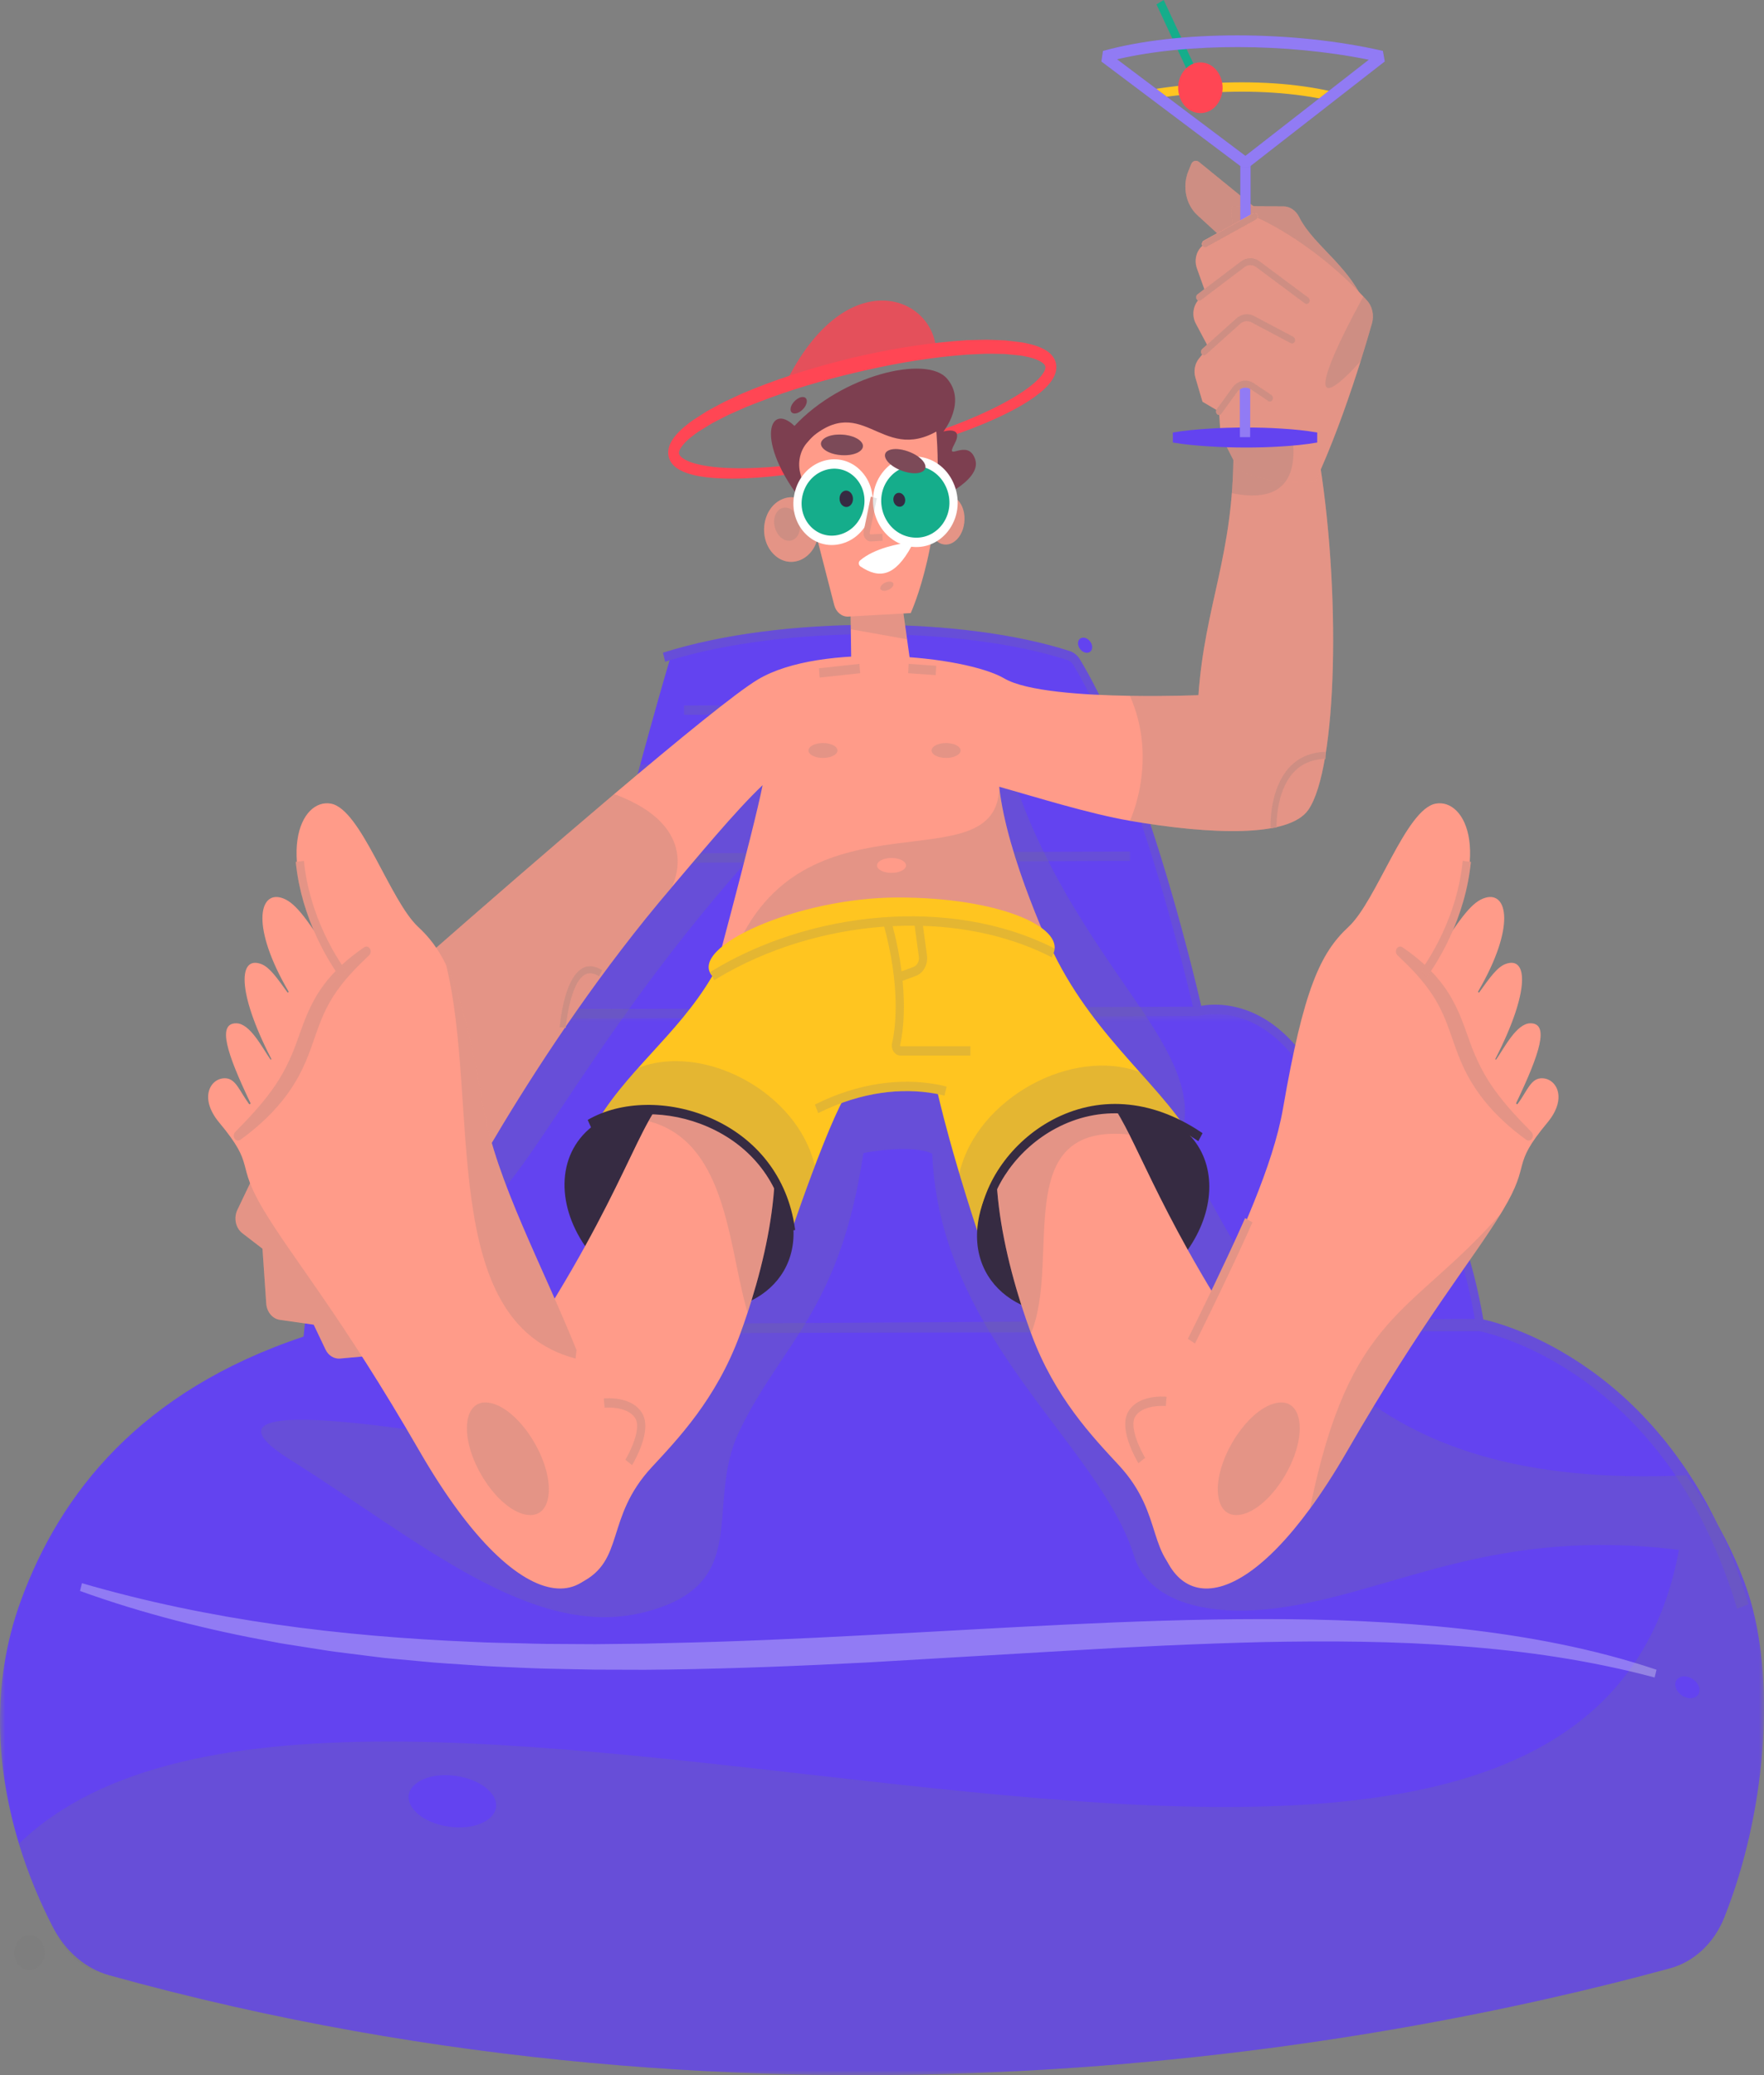 <svg width="170" height="200" viewBox="0 0 170 200" fill="none" xmlns="http://www.w3.org/2000/svg">
<rect x="0" y="0" width="170" height="200" fill="#808080" stroke="none"/>
<path fill-rule="evenodd" clip-rule="evenodd" d="M124.533 22.919L115.535 15.6C115.284 15.396 114.931 15.502 114.8 15.821L114.526 16.493C113.924 17.967 114.282 19.72 115.394 20.738L121.249 26.099L124.533 22.919Z" fill="#FF9B89"/>
<path fill-rule="evenodd" clip-rule="evenodd" d="M124.533 22.919L115.535 15.6C115.284 15.396 114.931 15.502 114.8 15.821L114.526 16.493C113.924 17.967 114.282 19.72 115.394 20.738L121.249 26.099L124.533 22.919Z" fill="#797979" fill-opacity="0.2" style="mix-blend-mode:multiply"/>
<path fill-rule="evenodd" clip-rule="evenodd" d="M124.533 22.919L115.535 15.6C115.284 15.396 114.931 15.502 114.8 15.821L114.526 16.493C113.924 17.967 114.282 19.72 115.394 20.738L121.249 26.099L124.533 22.919Z" fill="#797979" fill-opacity="0.2" style="mix-blend-mode:multiply"/>
<path fill-rule="evenodd" clip-rule="evenodd" d="M103.459 63.343C83.525 57.186 64.621 63.343 64.621 63.343C61.751 72.864 55.47 97.274 55.47 97.274L115.473 97.328C109.144 72.053 103.459 63.343 103.459 63.343Z" fill="#6343F0"/>
<mask id="mask0_257_44305" style="mask-type:luminance" maskUnits="userSpaceOnUse" x="0" y="97" width="170" height="103">
<path fill-rule="evenodd" clip-rule="evenodd" d="M0 97.189H170V200H0V97.189Z" fill="white"/>
</mask>
<g mask="url(#mask0_257_44305)">
<path fill-rule="evenodd" clip-rule="evenodd" d="M160.946 189.704C132.529 197.464 74.087 208.029 10.525 190.374C8.258 189.744 6.32 188.084 5.13 185.794C3.87 183.371 2.719 180.639 1.827 177.698C-0.315 170.64 -0.954 162.378 2.009 154.276C5.795 143.928 13.545 134.062 29.256 128.821C31.09 108.656 45.078 108.621 45.078 108.621C45.8 95.428 55.487 97.278 55.487 97.278H116.083C125.678 96.609 128.59 108.47 128.59 108.47C141.284 111.539 142.634 127.708 142.634 127.708C148.746 129.088 154.203 132.88 158.571 137.486C159.996 138.987 161.305 140.575 162.483 142.193C164.439 144.88 166.035 147.654 167.199 150.256C167.845 151.7 168.359 153.089 168.73 154.387C171.081 162.625 170.136 174.853 166.164 184.822C165.183 187.282 163.249 189.075 160.946 189.704Z" fill="#6343F0"/>
</g>
<path fill-rule="evenodd" clip-rule="evenodd" d="M108.893 82.066L108.895 82.968L62.998 83.159L62.995 82.258L108.893 82.066Z" fill="#797979" fill-opacity="0.2" style="mix-blend-mode:multiply"/>
<path fill-rule="evenodd" clip-rule="evenodd" d="M63.894 62.909C75.335 59.283 92.828 59.43 103.084 62.749C103.483 62.878 103.83 63.155 104.063 63.539C104.653 64.511 105.24 65.587 105.823 66.759L106.018 67.153C106.276 67.684 106.534 68.233 106.792 68.801L106.984 69.23C107.017 69.302 107.049 69.374 107.081 69.447L107.273 69.886C107.497 70.403 107.721 70.933 107.944 71.476L108.135 71.945C108.294 72.338 108.452 72.739 108.61 73.145L108.8 73.636C108.863 73.801 108.926 73.967 108.989 74.134L109.178 74.637C109.21 74.722 109.241 74.806 109.273 74.891L109.461 75.404L109.649 75.922L109.837 76.447L110.024 76.978L110.211 77.514C111.716 81.857 113.096 86.508 114.322 91.158L114.472 91.728L114.617 92.287L114.758 92.836L114.895 93.374L115.027 93.902L115.155 94.417L115.279 94.921L115.456 95.653L115.523 95.932L115.646 96.45L115.817 97.189L115.856 97.363L115.09 97.585L114.964 97.034L114.823 96.432L114.694 95.892L114.518 95.163L114.395 94.662L114.267 94.149L114.068 93.358L113.929 92.816L113.787 92.264L113.64 91.703C113.616 91.608 113.591 91.513 113.565 91.418C112.345 86.79 110.972 82.162 109.476 77.845L109.291 77.314C109.26 77.226 109.23 77.139 109.199 77.051L109.013 76.529C108.982 76.443 108.951 76.356 108.92 76.27L108.734 75.757C108.672 75.587 108.61 75.418 108.548 75.25L108.361 74.749L108.174 74.254C108.143 74.172 108.111 74.09 108.08 74.009L107.893 73.523L107.705 73.044C107.674 72.964 107.642 72.885 107.611 72.806L107.423 72.337C107.391 72.259 107.36 72.181 107.328 72.104L107.14 71.644L106.951 71.19C106.793 70.815 106.635 70.447 106.477 70.085L106.287 69.655C106.255 69.584 106.224 69.513 106.192 69.442L106.002 69.022C105.97 68.953 105.938 68.884 105.907 68.815L105.716 68.405C104.953 66.78 104.185 65.323 103.413 64.052C103.286 63.843 103.094 63.69 102.868 63.616C92.852 60.375 75.751 60.2 64.447 63.671L64.106 63.778L63.894 62.909Z" fill="#6343F0"/>
<path fill-rule="evenodd" clip-rule="evenodd" d="M63.894 62.909C75.335 59.283 92.828 59.43 103.084 62.749C103.483 62.878 103.83 63.155 104.063 63.539C104.653 64.511 105.24 65.587 105.823 66.759L106.018 67.153C106.276 67.684 106.534 68.233 106.792 68.801L106.984 69.23C107.017 69.302 107.049 69.374 107.081 69.447L107.273 69.886C107.497 70.403 107.721 70.933 107.944 71.476L108.135 71.945C108.294 72.338 108.452 72.739 108.61 73.145L108.8 73.636C108.863 73.801 108.926 73.967 108.989 74.134L109.178 74.637C109.21 74.722 109.241 74.806 109.273 74.891L109.461 75.404L109.649 75.922L109.837 76.447L110.024 76.978L110.211 77.514C111.716 81.857 113.096 86.508 114.322 91.158L114.472 91.728L114.617 92.287L114.758 92.836L114.895 93.374L115.027 93.902L115.155 94.417L115.279 94.921L115.456 95.653L115.523 95.932L115.646 96.45L115.817 97.189L115.856 97.363L115.09 97.585L114.964 97.034L114.823 96.432L114.694 95.892L114.518 95.163L114.395 94.662L114.267 94.149L114.068 93.358L113.929 92.816L113.787 92.264L113.64 91.703C113.616 91.608 113.591 91.513 113.565 91.418C112.345 86.79 110.972 82.162 109.476 77.845L109.291 77.314C109.26 77.226 109.23 77.139 109.199 77.051L109.013 76.529C108.982 76.443 108.951 76.356 108.92 76.27L108.734 75.757C108.672 75.587 108.61 75.418 108.548 75.25L108.361 74.749L108.174 74.254C108.143 74.172 108.111 74.09 108.08 74.009L107.893 73.523L107.705 73.044C107.674 72.964 107.642 72.885 107.611 72.806L107.423 72.337C107.391 72.259 107.36 72.181 107.328 72.104L107.14 71.644L106.951 71.19C106.793 70.815 106.635 70.447 106.477 70.085L106.287 69.655C106.255 69.584 106.224 69.513 106.192 69.442L106.002 69.022C105.97 68.953 105.938 68.884 105.907 68.815L105.716 68.405C104.953 66.78 104.185 65.323 103.413 64.052C103.286 63.843 103.094 63.69 102.868 63.616C92.852 60.375 75.751 60.2 64.447 63.671L64.106 63.778L63.894 62.909Z" fill="#797979" fill-opacity="0.2" style="mix-blend-mode:multiply"/>
<path fill-rule="evenodd" clip-rule="evenodd" d="M104.728 67.833L104.73 68.735L65.921 68.897L65.918 67.995L104.728 67.833Z" fill="#797979" fill-opacity="0.2" style="mix-blend-mode:multiply"/>
<path fill-rule="evenodd" clip-rule="evenodd" d="M31.326 127.791L142.632 127.114L142.677 127.114L142.715 127.121C143.123 127.203 143.49 127.297 143.87 127.404C144.246 127.511 144.618 127.628 144.988 127.752C145.727 128.004 146.456 128.286 147.176 128.596C148.615 129.219 150.013 129.957 151.365 130.792C154.065 132.468 156.587 134.532 158.808 136.962C159.376 137.555 159.898 138.201 160.432 138.831C160.94 139.49 161.462 140.135 161.934 140.828C162.429 141.501 162.874 142.217 163.33 142.923C163.559 143.276 163.761 143.65 163.977 144.012C164.188 144.379 164.41 144.738 164.601 145.118C166.21 148.107 167.509 151.306 168.502 154.618L167.406 155.041C166.447 151.811 165.193 148.699 163.64 145.794C163.457 145.423 163.242 145.075 163.038 144.719C162.83 144.367 162.635 144.003 162.415 143.66C161.974 142.975 161.545 142.279 161.067 141.626C160.612 140.952 160.108 140.326 159.618 139.686C159.102 139.073 158.598 138.445 158.05 137.869C155.905 135.508 153.467 133.499 150.854 131.864C149.546 131.05 148.192 130.329 146.801 129.721C146.105 129.418 145.4 129.143 144.689 128.898C144.333 128.777 143.976 128.663 143.617 128.56C143.263 128.458 142.891 128.363 142.553 128.294L142.636 128.301L31.329 128.569L31.326 127.791Z" fill="#6343F0"/>
<path fill-rule="evenodd" clip-rule="evenodd" d="M31.326 127.791L142.632 127.114L142.677 127.114L142.715 127.121C143.123 127.203 143.49 127.297 143.87 127.404C144.246 127.511 144.618 127.628 144.988 127.752C145.727 128.004 146.456 128.286 147.176 128.596C148.615 129.219 150.013 129.957 151.365 130.792C154.065 132.468 156.587 134.532 158.808 136.962C159.376 137.555 159.898 138.201 160.432 138.831C160.94 139.49 161.462 140.135 161.934 140.828C162.429 141.501 162.874 142.217 163.33 142.923C163.559 143.276 163.761 143.65 163.977 144.012C164.188 144.379 164.41 144.738 164.601 145.118C166.21 148.107 167.509 151.306 168.502 154.618L167.406 155.041C166.447 151.811 165.193 148.699 163.64 145.794C163.457 145.423 163.242 145.075 163.038 144.719C162.83 144.367 162.635 144.003 162.415 143.66C161.974 142.975 161.545 142.279 161.067 141.626C160.612 140.952 160.108 140.326 159.618 139.686C159.102 139.073 158.598 138.445 158.05 137.869C155.905 135.508 153.467 133.499 150.854 131.864C149.546 131.05 148.192 130.329 146.801 129.721C146.105 129.418 145.4 129.143 144.689 128.898C144.333 128.777 143.976 128.663 143.617 128.56C143.263 128.458 142.891 128.363 142.553 128.294L142.636 128.301L31.329 128.569L31.326 127.791Z" fill="#797979" fill-opacity="0.2" style="mix-blend-mode:multiply"/>
<path fill-rule="evenodd" clip-rule="evenodd" d="M115.853 96.933C116.772 96.778 117.86 96.784 119.051 97.057C120.719 97.439 122.353 98.3 123.879 99.743C125.821 101.579 127.493 104.268 128.821 107.921L128.851 108.007L128.984 108.002C135.671 107.866 140.805 114.615 142.957 127.233L143.023 127.625L142.246 127.791C140.176 115.181 135.201 108.647 128.806 108.91L128.612 108.92L128.329 108.938L128.223 108.637C126.921 104.924 125.277 102.236 123.375 100.437C121.952 99.092 120.438 98.294 118.895 97.941C117.8 97.69 116.802 97.685 115.968 97.825C115.899 97.837 115.835 97.849 115.777 97.861L115.667 97.885L115.583 97.907L115.525 97.924L54.555 98.171L54.553 97.269L115.423 97.023L115.523 96.998L115.648 96.971L115.797 96.943L115.853 96.933Z" fill="#6343F0"/>
<path fill-rule="evenodd" clip-rule="evenodd" d="M115.853 96.933C116.772 96.778 117.86 96.784 119.051 97.057C120.719 97.439 122.353 98.3 123.879 99.743C125.821 101.579 127.493 104.268 128.821 107.921L128.851 108.007L128.984 108.002C135.671 107.866 140.805 114.615 142.957 127.233L143.023 127.625L142.246 127.791C140.176 115.181 135.201 108.647 128.806 108.91L128.612 108.92L128.329 108.938L128.223 108.637C126.921 104.924 125.277 102.236 123.375 100.437C121.952 99.092 120.438 98.294 118.895 97.941C117.8 97.69 116.802 97.685 115.968 97.825C115.899 97.837 115.835 97.849 115.777 97.861L115.667 97.885L115.583 97.907L115.525 97.924L54.555 98.171L54.553 97.269L115.423 97.023L115.523 96.998L115.648 96.971L115.797 96.943L115.853 96.933Z" fill="#797979" fill-opacity="0.2" style="mix-blend-mode:multiply"/>
<path d="M96.442 70.707C99.299 82.573 105.638 90.817 110.002 97.278C113.42 102.335 115.213 106.298 113.596 110.048C123.185 128.052 130.727 143.629 162.484 142.193L162.846 142.698C162.89 142.761 162.934 142.824 162.978 142.887C163.017 142.943 163.056 142.999 163.095 143.055C163.428 143.535 163.751 144.017 164.061 144.5C164.081 144.532 164.103 144.564 164.123 144.596C164.442 145.095 164.748 145.594 165.041 146.092C165.057 146.119 165.072 146.146 165.088 146.172C165.138 146.258 165.187 146.344 165.236 146.43C165.371 146.663 165.502 146.895 165.63 147.126C165.687 147.23 165.744 147.334 165.8 147.437C165.911 147.642 166.02 147.846 166.126 148.05C166.185 148.163 166.244 148.274 166.301 148.386C166.452 148.682 166.599 148.975 166.74 149.268C166.841 149.476 166.937 149.685 167.032 149.891C167.059 149.95 167.087 150.008 167.113 150.067C167.142 150.13 167.171 150.193 167.199 150.256L167.196 150.255C167.843 151.699 168.359 153.09 168.73 154.386C171.08 162.624 170.136 174.854 166.163 184.823C165.183 187.283 163.25 189.074 160.946 189.704C132.394 197.501 73.531 208.129 9.618 190.12C8.017 189.668 6.631 188.532 5.747 186.943C4.248 184.247 2.862 181.114 1.827 177.699C33.88 146.675 151.737 203.932 161.803 149.377C144.301 147.219 134.888 153.099 124.225 154.822C116.321 156.099 110.644 154.316 109.292 149.96C105.936 139.153 90.585 129.107 89.84 111.192C87.814 110.204 83.208 111.13 83.208 111.13C80.931 126.327 75.387 129.371 71.262 137.909C67.79 145.096 72.753 152.742 61.999 155.41C51.246 158.077 40.303 148.415 28.015 140.718C15.727 133.021 47.037 139.152 48.53 139.152C54.829 135.874 63.5 113.514 69.094 97.278C72.428 87.604 74.671 80.103 74.671 80.103L96.442 70.707Z" fill="#797979" fill-opacity="0.2" style="mix-blend-mode:multiply"/>
<path fill-rule="evenodd" clip-rule="evenodd" d="M159.463 161.678C153.295 160.029 147.004 159.117 140.691 158.652C134.378 158.173 128.039 158.136 121.703 158.264C115.365 158.419 109.024 158.724 102.682 159.107L83.633 160.225C77.276 160.555 70.909 160.813 64.535 160.908L62.145 160.933L59.753 160.926L57.362 160.919L54.97 160.872L52.578 160.823C51.781 160.807 50.983 160.764 50.186 160.735C48.592 160.664 46.997 160.605 45.404 160.483C43.811 160.368 42.217 160.291 40.627 160.125L38.24 159.903L37.047 159.792L35.856 159.644L33.475 159.344C32.682 159.245 31.888 159.151 31.098 159.017L28.725 158.644C27.935 158.513 27.142 158.412 26.356 158.247C20.051 157.094 13.794 155.532 7.71 153.338L7.897 152.589C20.198 156.17 32.846 157.715 45.494 158.242C47.075 158.327 48.659 158.346 50.242 158.384C51.034 158.401 51.825 158.432 52.617 158.438L54.993 158.453L57.369 158.466L59.746 158.44L62.123 158.414L64.5 158.355C70.84 158.226 77.182 157.931 83.526 157.593C96.216 156.954 108.925 156.054 121.684 156.049C128.06 156.043 134.449 156.283 140.811 156.98C147.165 157.699 153.507 158.869 159.64 160.926L159.463 161.678Z" fill="white" fill-opacity="0.3" style="mix-blend-mode:lighten"/>
<path fill-rule="evenodd" clip-rule="evenodd" d="M162.327 163.542C161.456 163.148 161.151 162.135 161.778 161.719C162.404 161.303 163.493 161.796 163.737 162.606C163.981 163.416 163.198 163.936 162.327 163.542Z" fill="#6343F0"/>
<path fill-rule="evenodd" clip-rule="evenodd" d="M43.358 176.064C40.12 175.654 38.295 173.348 40.074 171.915C41.853 170.482 45.901 170.995 47.361 172.839C48.821 174.683 46.597 176.475 43.358 176.064Z" fill="#6343F0"/>
<path fill-rule="evenodd" clip-rule="evenodd" d="M3.954 189.285C3.218 190.264 1.829 189.968 1.453 188.751C1.078 187.534 1.997 186.309 3.109 186.547C4.22 186.784 4.69 188.305 3.954 189.285Z" fill="#797979" fill-opacity="0.2" style="mix-blend-mode:multiply"/>
<path fill-rule="evenodd" clip-rule="evenodd" d="M104.223 62.697C103.772 62.295 103.781 61.62 104.238 61.48C104.696 61.342 105.26 61.844 105.253 62.384C105.246 62.925 104.674 63.099 104.223 62.697Z" fill="#6343F0"/>
<path fill-rule="evenodd" clip-rule="evenodd" d="M81.462 73.193C59.623 93.843 51.279 113.886 46.398 116.519C39.181 120.41 39.955 114.371 37.784 111.208C41.536 108.629 45.078 108.62 45.078 108.62C45.783 95.758 55.01 97.194 55.47 97.273C55.523 97.065 58.809 84.304 61.699 73.692L81.462 73.193Z" fill="#797979" fill-opacity="0.2" style="mix-blend-mode:multiply"/>
<path fill-rule="evenodd" clip-rule="evenodd" d="M112.148 0L115.394 6.96L114.696 7.383L111.45 0.424L112.148 0Z" fill="#15AD8B"/>
<path fill-rule="evenodd" clip-rule="evenodd" d="M131.88 30.262C130.492 25.805 126.691 23.889 125.202 20.918C124.891 20.298 124.328 19.898 123.702 19.894L118.748 19.86C118.243 22.881 121.775 27.361 121.775 27.361L131.88 30.262Z" fill="#FF9B89"/>
<path fill-rule="evenodd" clip-rule="evenodd" d="M131.88 30.262C130.492 25.805 126.691 23.889 125.202 20.918C124.891 20.298 124.328 19.898 123.702 19.894L118.748 19.86C118.243 22.881 121.775 27.361 121.775 27.361L131.88 30.262Z" fill="#797979" fill-opacity="0.2" style="mix-blend-mode:multiply"/>
<path fill-rule="evenodd" clip-rule="evenodd" d="M131.88 30.262C130.492 25.805 126.691 23.889 125.202 20.918C124.891 20.298 124.328 19.898 123.702 19.894L118.748 19.86C118.243 22.881 121.775 27.361 121.775 27.361L131.88 30.262Z" fill="#797979" fill-opacity="0.2" style="mix-blend-mode:multiply"/>
<path fill-rule="evenodd" clip-rule="evenodd" d="M125.728 8.339C126.536 8.454 127.32 8.594 128.079 8.761L128.362 8.825L128.206 9.709C127.379 9.518 126.52 9.361 125.63 9.234C121.761 8.684 117.618 8.742 113.686 9.171L113.36 9.208L113.045 9.245C112.994 9.252 112.943 9.258 112.892 9.264L112.594 9.302L112.308 9.341L112.034 9.379L111.678 9.432L111.257 9.501L111.134 8.61L111.37 8.571L111.721 8.516L111.934 8.485L112.213 8.446C112.26 8.439 112.308 8.433 112.357 8.426L112.653 8.387L112.961 8.349L113.281 8.311L113.611 8.274C117.595 7.839 121.793 7.78 125.728 8.339Z" fill="#FFC520"/>
<path fill-rule="evenodd" clip-rule="evenodd" d="M126.08 78.062C124.208 80.732 116.719 80.448 108.894 79.109L108.89 79.106C104.969 78.435 99.719 76.79 96.296 75.826C97.033 82.563 101.341 91.782 102.405 93.977C102.557 94.289 102.642 94.459 102.642 94.459C102.36 100.331 68.116 96.671 68.116 96.671C68.116 96.671 72.65 80.004 73.493 75.675C70.784 78.246 67.16 82.677 64.714 85.538C64.712 85.543 64.71 85.546 64.71 85.546C51.297 101.239 42.271 119.408 42.271 119.408L31.68 100.468C31.68 100.468 47.002 86.857 59.19 76.533H59.192C65.501 71.19 70.968 66.726 73.041 65.488C79.118 61.853 92.978 63.16 96.801 65.396C98.913 66.634 104.402 66.991 108.89 67.064C112.521 67.125 115.495 66.998 115.495 66.998C116.114 58.271 118.868 53.53 118.868 43.589C118.868 43.589 121.538 42.627 127.02 43.589C129.267 56.737 128.89 74.054 126.08 78.062Z" fill="#FF9B89"/>
<path fill-rule="evenodd" clip-rule="evenodd" d="M102.405 93.977C96.186 95.454 86.35 95.502 71.028 91.225C77.909 75.826 96.176 85.355 96.296 75.826C97.033 82.564 101.341 91.782 102.405 93.977Z" fill="#797979" fill-opacity="0.2" style="mix-blend-mode:multiply"/>
<path fill-rule="evenodd" clip-rule="evenodd" d="M126.08 78.062C124.207 80.731 116.719 80.448 108.895 79.109L108.891 79.107C108.891 79.107 111.661 73.306 108.891 67.067V67.065C112.521 67.125 115.496 66.998 115.496 66.998C116.027 59.508 118.131 54.953 118.717 47.531C118.796 46.522 118.848 45.463 118.863 44.335C118.867 44.09 118.869 43.841 118.869 43.59C118.869 43.59 120.768 42.904 124.65 43.269C125.37 43.336 126.161 43.44 127.021 43.59C127.113 44.137 127.203 44.69 127.286 45.251C129.231 58.154 128.774 74.22 126.08 78.062Z" fill="#797979" fill-opacity="0.2" style="mix-blend-mode:multiply"/>
<path fill-rule="evenodd" clip-rule="evenodd" d="M127.727 72.459L127.742 73.135C125.57 73.2 124.239 74.408 123.541 76.411C123.309 77.076 123.163 77.791 123.087 78.516C123.041 78.963 123.026 79.351 123.03 79.648L123.033 79.761L122.441 79.796L122.439 79.733C122.431 79.397 122.445 78.952 122.499 78.436C122.58 77.657 122.738 76.885 122.99 76.161C123.761 73.95 125.26 72.568 127.63 72.462L127.727 72.459Z" fill="#FF9B89"/>
<path fill-rule="evenodd" clip-rule="evenodd" d="M64.714 85.538C64.712 85.543 64.71 85.545 64.71 85.545C51.297 101.239 42.272 119.408 42.272 119.408L31.68 100.468C31.68 100.468 47.002 86.857 59.19 76.533H59.192C67.812 79.713 64.836 85.316 64.714 85.538Z" fill="#797979" fill-opacity="0.2" style="mix-blend-mode:multiply"/>
<path fill-rule="evenodd" clip-rule="evenodd" d="M91.176 73.049C90.099 73.049 89.426 72.452 89.965 71.975C90.503 71.497 91.848 71.497 92.387 71.975C92.925 72.452 92.252 73.049 91.176 73.049Z" fill="#797979" fill-opacity="0.2" style="mix-blend-mode:multiply"/>
<path fill-rule="evenodd" clip-rule="evenodd" d="M85.917 84.127C84.841 84.127 84.168 83.53 84.706 83.052C85.244 82.575 86.59 82.575 87.128 83.052C87.666 83.53 86.994 84.127 85.917 84.127Z" fill="#FF9B89"/>
<path fill-rule="evenodd" clip-rule="evenodd" d="M79.31 73.049C78.234 73.049 77.561 72.452 78.099 71.975C78.637 71.497 79.983 71.497 80.521 71.975C81.059 72.452 80.386 73.049 79.31 73.049Z" fill="#797979" fill-opacity="0.2" style="mix-blend-mode:multiply"/>
<path fill-rule="evenodd" clip-rule="evenodd" d="M95.317 72.376L96.62 79.778L95.317 72.376Z" fill="#FF9B89"/>
<path fill-rule="evenodd" clip-rule="evenodd" d="M55.65 93.694C56.293 93.031 57.087 92.93 57.972 93.477L58.033 93.515L57.74 94.103C56.672 93.411 55.885 93.953 55.302 95.463L55.251 95.599C55.242 95.622 55.234 95.645 55.226 95.669L55.176 95.812L55.128 95.96C55.12 95.986 55.112 96.011 55.104 96.036L55.057 96.192C55.042 96.245 55.027 96.298 55.011 96.352C54.846 96.945 54.719 97.583 54.624 98.222C54.608 98.334 54.593 98.442 54.58 98.545L54.555 98.745L54.536 98.916L54.522 99.068L53.931 99.005L53.942 98.897L53.956 98.755L53.968 98.656L53.993 98.447C54.007 98.339 54.023 98.227 54.04 98.11C54.139 97.442 54.272 96.774 54.447 96.147C54.748 95.065 55.14 94.218 55.65 93.694Z" fill="#FF9B89"/>
<path fill-rule="evenodd" clip-rule="evenodd" d="M90.201 64.619L87.543 64.434L90.201 64.619Z" fill="#FF9B89"/>
<path fill-rule="evenodd" clip-rule="evenodd" d="M78.957 64.856L82.859 64.434L78.957 64.856Z" fill="#FF9B89"/>
<path fill-rule="evenodd" clip-rule="evenodd" d="M24.294 113.638L22.875 116.611C22.504 117.389 22.711 118.36 23.354 118.855L25.296 120.35L25.658 125.638C25.714 126.451 26.263 127.106 26.972 127.207L30.232 127.672L31.372 130.067C31.647 130.646 32.196 130.986 32.772 130.935L37.643 130.5L35.528 121.662L24.294 113.638Z" fill="#FF9B89"/>
<path fill-rule="evenodd" clip-rule="evenodd" d="M24.294 113.638L22.875 116.611C22.504 117.389 22.711 118.36 23.354 118.855L25.296 120.35L25.658 125.638C25.714 126.451 26.263 127.106 26.972 127.207L30.232 127.672L31.372 130.067C31.647 130.646 32.196 130.986 32.772 130.935L37.643 130.5L35.528 121.662L24.294 113.638Z" fill="#797979" fill-opacity="0.2" style="mix-blend-mode:multiply"/>
<path fill-rule="evenodd" clip-rule="evenodd" d="M75.391 37.606L90.223 33.879C90.047 28.386 81.198 25.039 75.391 37.606Z" fill="#FF4654"/>
<path fill-rule="evenodd" clip-rule="evenodd" d="M75.391 37.606L90.223 33.879C90.047 28.386 81.198 25.039 75.391 37.606Z" fill="#797979" fill-opacity="0.2" style="mix-blend-mode:multiply"/>
<path fill-rule="evenodd" clip-rule="evenodd" d="M83.823 43.508C86.994 42.711 90.136 41.746 93.182 40.502C94.703 39.876 96.202 39.178 97.623 38.343C98.33 37.924 99.021 37.467 99.637 36.94C99.94 36.676 100.231 36.392 100.448 36.09C100.558 35.941 100.649 35.786 100.699 35.648C100.753 35.506 100.756 35.403 100.741 35.331C100.726 35.258 100.686 35.173 100.588 35.073C100.492 34.976 100.353 34.882 100.201 34.8C99.896 34.635 99.53 34.517 99.158 34.426C98.784 34.339 98.401 34.259 98.004 34.232L96.825 34.117C96.026 34.112 95.232 34.062 94.428 34.12C94.027 34.139 93.626 34.151 93.225 34.176L92.021 34.279C88.808 34.572 85.606 35.164 82.439 35.913C79.272 36.659 76.129 37.578 73.08 38.769L71.937 39.216C71.561 39.375 71.189 39.547 70.815 39.711C70.057 40.024 69.346 40.431 68.615 40.8L67.573 41.442C67.218 41.647 66.895 41.895 66.581 42.145C66.272 42.398 65.977 42.672 65.754 42.964C65.643 43.109 65.548 43.259 65.494 43.393C65.438 43.53 65.429 43.629 65.441 43.705C65.452 43.781 65.493 43.877 65.593 43.983C65.688 44.088 65.827 44.19 65.98 44.277C66.286 44.455 66.653 44.583 67.024 44.688C67.773 44.891 68.567 44.996 69.363 45.058C70.958 45.177 72.577 45.137 74.19 45.017C75.804 44.897 77.417 44.695 79.023 44.44C80.629 44.181 82.232 43.881 83.823 43.508ZM83.947 44.19C80.751 44.967 77.522 45.604 74.251 45.928C72.616 46.086 70.971 46.181 69.311 46.102C68.481 46.059 67.648 45.977 66.807 45.774C66.386 45.667 65.963 45.538 65.536 45.308C65.324 45.192 65.109 45.053 64.903 44.843C64.701 44.64 64.5 44.333 64.428 43.952C64.352 43.572 64.421 43.191 64.533 42.906C64.646 42.615 64.794 42.386 64.946 42.177C65.254 41.763 65.594 41.442 65.94 41.146C66.288 40.856 66.64 40.578 67.008 40.353L68.105 39.647C68.857 39.247 69.599 38.805 70.369 38.467C70.752 38.289 71.132 38.104 71.517 37.932L72.679 37.452C75.79 36.212 78.968 35.257 82.177 34.477C85.392 33.726 88.642 33.16 91.928 32.882L93.161 32.787C93.574 32.77 93.988 32.767 94.401 32.756C95.225 32.715 96.061 32.783 96.89 32.808L98.143 32.957C98.56 32.997 98.98 33.091 99.401 33.199C99.822 33.314 100.246 33.453 100.674 33.693C100.888 33.816 101.104 33.959 101.31 34.176C101.513 34.387 101.711 34.706 101.776 35.092C101.844 35.477 101.767 35.853 101.651 36.132C101.535 36.42 101.386 36.647 101.231 36.849C100.919 37.256 100.576 37.567 100.227 37.857C99.526 38.426 98.79 38.881 98.043 39.297C96.548 40.124 95.006 40.787 93.45 41.383C90.336 42.57 87.154 43.464 83.947 44.19Z" fill="#FF4654"/>
<path fill-rule="evenodd" clip-rule="evenodd" d="M88.254 67.576C88.254 67.576 85.318 70.003 82.079 67.026L81.991 60.495L81.971 58.963L87.005 58.714L87.385 61.401L88.254 67.576Z" fill="#FF9B89"/>
<path fill-rule="evenodd" clip-rule="evenodd" d="M87.379 61.607L81.987 60.645L81.97 58.996L87.005 58.714L87.379 61.607Z" fill="#797979" fill-opacity="0.2" style="mix-blend-mode:multiply"/>
<path fill-rule="evenodd" clip-rule="evenodd" d="M92.93 50.366C92.726 52.177 91.187 53.101 90.16 52.03C89.133 50.959 89.388 48.696 90.62 47.956C91.85 47.216 93.134 48.555 92.93 50.366Z" fill="#FF9B89"/>
<path fill-rule="evenodd" clip-rule="evenodd" d="M92.93 50.366C92.726 52.177 91.187 53.101 90.16 52.03C89.133 50.959 89.388 48.696 90.62 47.956C91.85 47.216 93.134 48.555 92.93 50.366Z" fill="#797979" fill-opacity="0.2" style="mix-blend-mode:multiply"/>
<path fill-rule="evenodd" clip-rule="evenodd" d="M78.854 51.567C78.502 53.927 76.125 54.962 74.575 53.429C73.025 51.897 73.465 48.947 75.367 48.119C77.269 47.291 79.206 49.207 78.854 51.567Z" fill="#FF9B89"/>
<path fill-rule="evenodd" clip-rule="evenodd" d="M78.854 51.567C78.502 53.927 76.125 54.962 74.575 53.429C73.025 51.897 73.465 48.947 75.367 48.119C77.269 47.291 79.206 49.207 78.854 51.567Z" fill="#797979" fill-opacity="0.2" style="mix-blend-mode:multiply"/>
<path fill-rule="evenodd" clip-rule="evenodd" d="M76.932 49.931C77.413 51.077 76.813 52.284 75.852 52.105C74.891 51.925 74.291 50.493 74.771 49.527C75.251 48.56 76.452 48.785 76.932 49.931Z" fill="#797979" fill-opacity="0.2" style="mix-blend-mode:multiply"/>
<path fill-rule="evenodd" clip-rule="evenodd" d="M78.062 49.253C72.582 42.925 74.006 38.57 76.565 41.052C81.141 36.132 89.249 34.217 91.237 36.459C93.224 38.702 90.921 41.591 90.921 41.591C90.921 41.591 92.952 40.983 91.975 42.811C90.999 44.64 93.274 42.141 93.981 44.273C94.689 46.406 89.827 48.348 89.827 48.348L78.062 49.253Z" fill="#7D3F50"/>
<path fill-rule="evenodd" clip-rule="evenodd" d="M77.124 45.609L80.397 58.32C80.573 59.004 81.137 59.462 81.761 59.427L87.766 59.09C87.766 59.09 91.202 51.691 90.181 40.938C83.383 37.549 79.424 40.683 77.731 42.722C77.091 43.492 76.862 44.592 77.124 45.609Z" fill="#FF9B89"/>
<path fill-rule="evenodd" clip-rule="evenodd" d="M77.437 42.867C83.094 37.228 84.728 44.856 90.448 41.474C90.448 41.474 91.177 40.06 90.774 39.271C89.028 35.854 84.019 37.038 84.019 37.038C84.019 37.038 77.424 38.41 77.437 42.867Z" fill="#7D3F50"/>
<path fill-rule="evenodd" clip-rule="evenodd" d="M81.068 51.948C78.502 52.686 76.245 50.19 77.005 47.454C77.765 44.719 80.972 43.796 82.777 45.794C84.583 47.791 83.633 51.21 81.068 51.948Z" fill="#15AD8B"/>
<path fill-rule="evenodd" clip-rule="evenodd" d="M91.622 46.968C90.557 44.153 87.05 43.553 85.308 45.888C83.567 48.222 84.897 51.741 87.703 52.221C90.509 52.702 92.686 49.783 91.622 46.968Z" fill="#15AD8B"/>
<path fill-rule="evenodd" clip-rule="evenodd" d="M76.628 47.318C75.771 50.401 78.308 53.207 81.164 52.385C84.021 51.564 85.088 47.721 83.052 45.47C81.036 43.239 77.477 44.263 76.628 47.318ZM82.502 46.117C84.078 47.86 83.246 50.857 80.971 51.511C78.696 52.165 76.718 49.978 77.382 47.59C78.046 45.199 80.851 44.37 82.454 46.065L82.502 46.117Z" fill="white"/>
<path fill-rule="evenodd" clip-rule="evenodd" d="M83.921 47.87L84.499 48.025L83.814 51.355C83.799 51.429 83.844 51.499 83.907 51.507L83.925 51.507L85.031 51.445L85.06 52.121L83.954 52.183C83.501 52.208 83.149 51.744 83.229 51.242L83.237 51.201L83.921 47.87Z" fill="#FF9B89"/>
<path fill-rule="evenodd" clip-rule="evenodd" d="M85.007 45.595C83.057 48.209 84.542 52.136 87.645 52.667C90.747 53.198 93.177 49.941 91.985 46.79C90.804 43.668 86.939 43.006 85.007 45.595ZM91.259 47.147C92.196 49.625 90.272 52.205 87.762 51.775C85.277 51.35 84.099 48.297 85.564 46.242L85.609 46.18C87.161 44.099 90.311 44.639 91.259 47.147Z" fill="white"/>
<path fill-rule="evenodd" clip-rule="evenodd" d="M87.187 48.478C87.365 48.022 87.041 47.479 86.604 47.501C86.167 47.523 85.944 48.093 86.203 48.528C86.462 48.962 87.009 48.934 87.187 48.478Z" fill="#362B42"/>
<path fill-rule="evenodd" clip-rule="evenodd" d="M81.949 48.707C82.344 48.345 82.262 47.591 81.802 47.35C81.342 47.109 80.849 47.561 80.914 48.164C80.98 48.767 81.555 49.069 81.949 48.707Z" fill="#362B42"/>
<path fill-rule="evenodd" clip-rule="evenodd" d="M81.09 43.867C79.536 43.764 78.606 42.876 79.417 42.269C80.228 41.662 82.171 41.792 82.915 42.502C83.659 43.212 82.645 43.97 81.09 43.867Z" fill="#7D3F50"/>
<path fill-rule="evenodd" clip-rule="evenodd" d="M89.038 44.56C88.464 43.669 86.604 43.016 85.689 43.386C84.775 43.755 85.493 44.869 86.982 45.392C88.47 45.914 89.613 45.452 89.038 44.56Z" fill="#7D3F50"/>
<path fill-rule="evenodd" clip-rule="evenodd" d="M81.09 43.867C79.536 43.764 78.606 42.876 79.417 42.269C80.228 41.662 82.171 41.792 82.915 42.502C83.659 43.212 82.645 43.97 81.09 43.867Z" fill="#797979" fill-opacity="0.2" style="mix-blend-mode:multiply"/>
<path fill-rule="evenodd" clip-rule="evenodd" d="M89.038 44.56C88.464 43.669 86.604 43.016 85.689 43.386C84.775 43.755 85.493 44.869 86.982 45.392C88.47 45.914 89.613 45.452 89.038 44.56Z" fill="#797979" fill-opacity="0.2" style="mix-blend-mode:multiply"/>
<path fill-rule="evenodd" clip-rule="evenodd" d="M82.915 54.589C84.757 55.829 86.258 55.553 87.843 52.652C87.939 52.477 87.815 52.252 87.636 52.275C86.666 52.4 84.282 52.818 82.882 54.02C82.712 54.165 82.733 54.466 82.915 54.589Z" fill="white"/>
<path fill-rule="evenodd" clip-rule="evenodd" d="M85.583 56.865C85.1 57.057 84.705 56.872 84.871 56.532C85.038 56.191 85.641 55.951 85.957 56.099C86.273 56.247 86.065 56.672 85.583 56.865Z" fill="#797979" fill-opacity="0.2" style="mix-blend-mode:multiply"/>
<path fill-rule="evenodd" clip-rule="evenodd" d="M77.293 39.526C76.743 40.02 76.13 39.94 76.19 39.382C76.251 38.823 76.939 38.205 77.429 38.269C77.919 38.333 77.844 39.032 77.293 39.526Z" fill="#7D3F50"/>
<path fill-rule="evenodd" clip-rule="evenodd" d="M120.521 15.617V42.306H119.533V15.617H120.521Z" fill="#6343F0"/>
<path fill-rule="evenodd" clip-rule="evenodd" d="M120.521 15.617V42.306H119.533V15.617H120.521Z" fill="white" fill-opacity="0.3" style="mix-blend-mode:lighten"/>
<path fill-rule="evenodd" clip-rule="evenodd" d="M106.141 5.928L119.755 16.17L120.306 16.165L133.452 5.923L133.271 4.905C124.577 2.911 113.464 2.911 106.295 4.91L106.141 5.928ZM131.912 5.758L120.022 15.021L107.654 5.716L107.835 5.674C114.484 4.14 123.958 4.158 131.775 5.73L131.912 5.758Z" fill="#6343F0"/>
<path fill-rule="evenodd" clip-rule="evenodd" d="M117.477 9.796C116.575 11.371 114.517 11.241 113.773 9.562C113.029 7.883 114.156 5.914 115.803 6.019C117.449 6.123 118.379 8.222 117.477 9.796Z" fill="#FF4654"/>
<path fill-rule="evenodd" clip-rule="evenodd" d="M132.22 31.165C131.971 32.039 131.597 33.313 131.121 34.824C130.183 37.803 128.847 41.7 127.285 45.251C127.126 45.618 126.962 45.983 126.796 46.34C126.796 46.34 125.556 46.552 123.869 46.444C122.511 46.356 120.863 46.063 119.346 45.281L118.863 44.335L117.627 41.912L117.481 39.658L115.888 38.719L115.202 36.395C115.014 35.759 115.146 35.057 115.544 34.563L116.442 33.447L115.243 31.185C114.846 30.44 114.964 29.48 115.522 28.885L116.179 28.186L115.348 25.862C115.026 24.962 115.372 23.933 116.137 23.509L120.903 20.872C120.903 20.872 126.094 22.962 131.384 28.578C131.502 28.703 131.621 28.83 131.738 28.959C132.258 29.526 132.44 30.385 132.22 31.165Z" fill="#FF9B89"/>
<path fill-rule="evenodd" clip-rule="evenodd" d="M132.22 31.165C131.971 32.039 131.597 33.313 131.121 34.824C130.183 37.803 128.847 41.7 127.285 45.251C127.126 45.618 126.962 45.983 126.796 46.34C126.796 46.34 125.556 46.552 123.869 46.444C122.511 46.356 120.863 46.063 119.346 45.281L118.863 44.335L117.627 41.912L117.481 39.658L115.888 38.719L115.202 36.395C115.014 35.759 115.146 35.057 115.544 34.563L116.442 33.447L115.243 31.185C114.846 30.44 114.964 29.48 115.522 28.885L116.179 28.186L115.348 25.862C115.026 24.962 115.372 23.933 116.137 23.509L120.903 20.872C120.903 20.872 126.094 22.962 131.384 28.578C131.502 28.703 131.621 28.83 131.738 28.959C132.258 29.526 132.44 30.385 132.22 31.165Z" fill="#797979" fill-opacity="0.2" style="mix-blend-mode:multiply"/>
<path fill-rule="evenodd" clip-rule="evenodd" d="M119.598 25.192C120.123 24.795 120.801 24.779 121.338 25.148L121.39 25.185L126.078 28.679C126.215 28.782 126.254 28.991 126.164 29.147C126.08 29.294 125.912 29.342 125.779 29.262L125.754 29.245L121.066 25.751C120.733 25.503 120.306 25.495 119.968 25.726L119.926 25.756L115.736 28.929C115.599 29.032 115.415 28.99 115.325 28.834C115.24 28.688 115.268 28.494 115.385 28.385L115.408 28.366L119.598 25.192Z" fill="#FF9B89"/>
<path fill-rule="evenodd" clip-rule="evenodd" d="M119.158 30.678C119.625 30.259 120.254 30.164 120.798 30.426L120.852 30.453L124.643 32.464C124.791 32.543 124.855 32.744 124.787 32.913C124.722 33.072 124.562 33.147 124.419 33.09L124.393 33.077L120.602 31.067C120.263 30.887 119.866 30.93 119.564 31.176L119.525 31.21L116.22 34.174C116.092 34.29 115.905 34.264 115.804 34.117C115.709 33.98 115.723 33.784 115.831 33.665L115.854 33.643L119.158 30.678Z" fill="#FF9B89"/>
<path fill-rule="evenodd" clip-rule="evenodd" d="M120.479 37.315V42.13H119.492V37.315H120.479Z" fill="#6343F0"/>
<path fill-rule="evenodd" clip-rule="evenodd" d="M106.141 5.928L119.755 16.17L120.306 16.165L133.452 5.923L133.271 4.905C124.577 2.911 113.464 2.911 106.295 4.91L106.141 5.928ZM131.912 5.758L120.022 15.021L107.654 5.716L107.835 5.674C114.484 4.14 123.958 4.158 131.775 5.73L131.912 5.758Z" fill="white" fill-opacity="0.3" style="mix-blend-mode:lighten"/>
<path fill-rule="evenodd" clip-rule="evenodd" d="M123.87 46.444C122.78 47.893 120.715 47.944 118.717 47.531C118.796 46.522 118.848 45.463 118.863 44.335L117.627 41.912L124.549 42.078C124.606 42.505 124.638 42.9 124.65 43.269C124.695 44.723 124.396 45.747 123.87 46.444Z" fill="#797979" fill-opacity="0.2" style="mix-blend-mode:multiply"/>
<path fill-rule="evenodd" clip-rule="evenodd" d="M113.029 41.686C114.188 41.489 115.348 41.385 116.507 41.314C117.666 41.237 118.826 41.208 119.985 41.204C121.144 41.202 122.303 41.23 123.463 41.306C124.622 41.376 125.781 41.483 126.941 41.686V42.65C125.781 42.853 124.622 42.959 123.463 43.029C122.303 43.106 121.144 43.134 119.985 43.132C118.826 43.128 117.666 43.099 116.507 43.022C115.348 42.95 114.188 42.847 113.029 42.65V41.686Z" fill="#6343F0"/>
<path fill-rule="evenodd" clip-rule="evenodd" d="M120.479 37.315V42.13H119.492V37.315H120.479Z" fill="white" fill-opacity="0.3" style="mix-blend-mode:lighten"/>
<path fill-rule="evenodd" clip-rule="evenodd" d="M118.765 37.357C119.264 36.668 120.119 36.483 120.801 36.909L120.849 36.94L122.532 38.074C122.673 38.169 122.72 38.376 122.636 38.537C122.558 38.689 122.393 38.745 122.256 38.672L122.231 38.657L120.547 37.522C120.122 37.236 119.581 37.332 119.253 37.746L119.222 37.787L117.711 39.874C117.607 40.018 117.42 40.038 117.294 39.919C117.175 39.808 117.152 39.614 117.236 39.471L117.254 39.443L118.765 37.357Z" fill="#FF9B89"/>
<path fill-rule="evenodd" clip-rule="evenodd" d="M132.22 31.165C131.971 32.039 131.597 33.313 131.121 34.824C126.76 39.626 126.349 37.803 131.384 28.578C131.502 28.703 131.621 28.83 131.738 28.959C132.258 29.526 132.44 30.385 132.22 31.165Z" fill="#797979" fill-opacity="0.2" style="mix-blend-mode:multiply"/>
<path fill-rule="evenodd" clip-rule="evenodd" d="M120.774 20.567C120.921 20.486 121.098 20.556 121.17 20.724C121.237 20.882 121.186 21.07 121.057 21.16L121.032 21.176L116.266 23.813C116.119 23.895 115.941 23.824 115.87 23.656C115.803 23.498 115.853 23.31 115.982 23.22L116.007 23.205L120.774 20.567Z" fill="#FF9B89"/>
<path fill-rule="evenodd" clip-rule="evenodd" d="M127.727 72.459L127.742 73.135C125.57 73.2 124.239 74.408 123.541 76.411C123.309 77.076 123.163 77.791 123.087 78.516C123.041 78.963 123.026 79.351 123.03 79.648L123.033 79.761L122.441 79.796L122.439 79.733C122.431 79.397 122.445 78.952 122.499 78.436C122.58 77.657 122.738 76.885 122.99 76.161C123.761 73.95 125.26 72.568 127.63 72.462L127.727 72.459Z" fill="#797979" fill-opacity="0.2" style="mix-blend-mode:multiply"/>
<path fill-rule="evenodd" clip-rule="evenodd" d="M127.727 72.459L127.742 73.135C125.57 73.2 124.239 74.408 123.541 76.411C123.309 77.076 123.163 77.791 123.087 78.516C123.041 78.963 123.026 79.351 123.03 79.648L123.033 79.761L122.441 79.796L122.439 79.733C122.431 79.397 122.445 78.952 122.499 78.436C122.58 77.657 122.738 76.885 122.99 76.161C123.761 73.95 125.26 72.568 127.63 72.462L127.727 72.459Z" fill="#797979" fill-opacity="0.2" style="mix-blend-mode:multiply"/>
<path fill-rule="evenodd" clip-rule="evenodd" d="M55.65 93.694C56.293 93.031 57.087 92.93 57.972 93.477L58.033 93.515L57.74 94.103C56.672 93.411 55.885 93.953 55.302 95.463L55.251 95.599C55.242 95.622 55.234 95.645 55.226 95.669L55.176 95.812L55.128 95.96C55.12 95.986 55.112 96.011 55.104 96.036L55.057 96.192C55.042 96.245 55.027 96.298 55.011 96.352C54.846 96.945 54.719 97.583 54.624 98.222C54.608 98.334 54.593 98.442 54.58 98.545L54.555 98.745L54.536 98.916L54.522 99.068L53.931 99.005L53.942 98.897L53.956 98.755L53.968 98.656L53.993 98.447C54.007 98.339 54.023 98.227 54.04 98.11C54.139 97.442 54.272 96.774 54.447 96.147C54.748 95.065 55.14 94.218 55.65 93.694Z" fill="#797979" fill-opacity="0.2" style="mix-blend-mode:multiply"/>
<path fill-rule="evenodd" clip-rule="evenodd" d="M55.65 93.694C56.293 93.031 57.087 92.93 57.972 93.477L58.033 93.515L57.74 94.103C56.672 93.411 55.885 93.953 55.302 95.463L55.251 95.599C55.242 95.622 55.234 95.645 55.226 95.669L55.176 95.812L55.128 95.96C55.12 95.986 55.112 96.011 55.104 96.036L55.057 96.192C55.042 96.245 55.027 96.298 55.011 96.352C54.846 96.945 54.719 97.583 54.624 98.222C54.608 98.334 54.593 98.442 54.58 98.545L54.555 98.745L54.536 98.916L54.522 99.068L53.931 99.005L53.942 98.897L53.956 98.755L53.968 98.656L53.993 98.447C54.007 98.339 54.023 98.227 54.04 98.11C54.139 97.442 54.272 96.774 54.447 96.147C54.748 95.065 55.14 94.218 55.65 93.694Z" fill="#797979" fill-opacity="0.2" style="mix-blend-mode:multiply"/>
<path fill-rule="evenodd" clip-rule="evenodd" d="M83.921 47.87L84.499 48.025L83.814 51.355C83.799 51.429 83.844 51.499 83.907 51.507L83.925 51.507L85.031 51.445L85.06 52.121L83.954 52.183C83.501 52.208 83.149 51.744 83.229 51.242L83.237 51.201L83.921 47.87Z" fill="#797979" fill-opacity="0.2" style="mix-blend-mode:multiply"/>
<path fill-rule="evenodd" clip-rule="evenodd" d="M119.598 25.192C120.123 24.795 120.801 24.779 121.338 25.148L121.39 25.185L126.078 28.679C126.215 28.782 126.254 28.991 126.164 29.147C126.08 29.294 125.912 29.342 125.779 29.262L125.754 29.245L121.066 25.751C120.733 25.503 120.306 25.495 119.968 25.726L119.926 25.756L115.736 28.929C115.599 29.032 115.415 28.99 115.325 28.834C115.24 28.688 115.268 28.494 115.385 28.385L115.408 28.366L119.598 25.192Z" fill="#797979" fill-opacity="0.2" style="mix-blend-mode:multiply"/>
<path fill-rule="evenodd" clip-rule="evenodd" d="M119.158 30.678C119.625 30.259 120.254 30.164 120.798 30.426L120.852 30.453L124.643 32.464C124.791 32.543 124.855 32.744 124.787 32.913C124.722 33.072 124.562 33.147 124.419 33.09L124.393 33.077L120.602 31.067C120.263 30.887 119.866 30.93 119.564 31.176L119.525 31.21L116.22 34.174C116.092 34.29 115.905 34.264 115.804 34.117C115.709 33.98 115.723 33.784 115.831 33.665L115.854 33.643L119.158 30.678Z" fill="#797979" fill-opacity="0.2" style="mix-blend-mode:multiply"/>
<path fill-rule="evenodd" clip-rule="evenodd" d="M118.765 37.357C119.264 36.668 120.119 36.483 120.801 36.909L120.849 36.94L122.532 38.074C122.673 38.169 122.72 38.376 122.636 38.537C122.558 38.689 122.393 38.745 122.256 38.672L122.231 38.657L120.547 37.522C120.122 37.236 119.581 37.332 119.253 37.746L119.222 37.787L117.711 39.874C117.607 40.018 117.42 40.038 117.294 39.919C117.175 39.808 117.152 39.614 117.236 39.471L117.254 39.443L118.765 37.357Z" fill="#797979" fill-opacity="0.2" style="mix-blend-mode:multiply"/>
<path fill-rule="evenodd" clip-rule="evenodd" d="M120.774 20.567C120.921 20.486 121.098 20.556 121.17 20.724C121.237 20.882 121.186 21.07 121.057 21.16L121.032 21.176L116.266 23.813C116.119 23.895 115.941 23.824 115.87 23.656C115.803 23.498 115.853 23.31 115.982 23.22L116.007 23.205L120.774 20.567Z" fill="#797979" fill-opacity="0.2" style="mix-blend-mode:multiply"/>
<path fill-rule="evenodd" clip-rule="evenodd" d="M68.644 94.075C66.218 91.281 76.892 86.501 86.529 86.501C96.167 86.501 102.558 89.305 101.533 91.859C105.711 100.396 112.401 104.895 115.339 110.525L97.464 123.437C96.778 123.933 95.866 123.592 95.567 122.73C91.673 111.493 90.326 105.168 90.326 105.168C87.901 103.41 81.366 105.789 81.366 105.789C79.05 109.975 74.889 122.733 74.889 122.733L57.092 108.88C60.076 103.389 65.275 99.827 68.644 94.075Z" fill="#FFC520"/>
<path d="M68.456 93.678C78.097 87.736 91.604 86.421 101.4 91.299L101.696 91.448L101.37 92.27C97.657 90.359 93.366 89.377 88.948 89.234L89.333 92.07C89.449 92.925 89.015 93.75 88.307 94.041L88.258 94.059L86.986 94.529C87.048 95.188 87.087 95.828 87.101 96.449C87.14 98.192 86.992 99.632 86.74 100.758C86.733 100.792 86.751 100.824 86.779 100.832L86.791 100.834H93.517V101.735H86.791C86.24 101.735 85.839 101.143 85.975 100.534C86.209 99.488 86.348 98.13 86.311 96.471C86.263 94.326 85.916 91.936 85.211 89.308C79.538 89.715 73.863 91.442 69.119 94.297L68.832 94.471L68.456 93.678ZM88.146 89.218C87.441 89.211 86.734 89.225 86.027 89.26C86.427 90.789 86.71 92.242 86.885 93.619L88.015 93.202C88.371 93.07 88.595 92.673 88.557 92.253L88.552 92.208L88.146 89.218Z" fill="#797979" fill-opacity="0.2" style="mix-blend-mode:multiply"/>
<path fill-rule="evenodd" clip-rule="evenodd" d="M78.536 106.453C82.82 104.32 86.853 103.915 90.2 104.501C90.272 104.513 90.341 104.526 90.408 104.539L90.603 104.578C90.697 104.598 90.786 104.618 90.871 104.638L91.036 104.68L91.164 104.715L91.229 104.734L91.017 105.603L90.943 105.581L90.822 105.549L90.784 105.54C90.584 105.49 90.349 105.439 90.08 105.392C86.913 104.837 83.088 105.21 79.013 107.2L78.852 107.28L78.536 106.453Z" fill="#FFC520"/>
<path fill-rule="evenodd" clip-rule="evenodd" d="M78.536 106.453C82.82 104.32 86.853 103.915 90.2 104.501C90.272 104.513 90.341 104.526 90.408 104.539L90.603 104.578C90.697 104.598 90.786 104.618 90.871 104.638L91.036 104.68L91.164 104.715L91.229 104.734L91.017 105.603L90.943 105.581L90.822 105.549L90.784 105.54C90.584 105.49 90.349 105.439 90.08 105.392C86.913 104.837 83.088 105.21 79.013 107.2L78.852 107.28L78.536 106.453Z" fill="#797979" fill-opacity="0.2" style="mix-blend-mode:multiply"/>
<path fill-rule="evenodd" clip-rule="evenodd" d="M114.819 109.597C114.252 108.945 113.538 108.373 112.674 107.907C106.162 104.398 95.991 109.559 94.365 117.197C94.264 117.674 94.2 118.139 94.173 118.591C93.5 116.54 92.93 114.706 92.454 113.102C94.111 105.828 103.414 100.825 109.957 103.373C111.829 105.516 113.558 107.494 114.819 109.597Z" fill="#797979" fill-opacity="0.2" style="mix-blend-mode:multiply"/>
<path fill-rule="evenodd" clip-rule="evenodd" d="M78.526 112.381C77.782 114.349 77.053 116.393 76.444 118.14C76.413 117.761 76.357 117.374 76.272 116.977C74.669 109.444 64.641 104.356 58.219 107.818C57.933 107.971 57.666 108.137 57.413 108.314C58.562 106.343 59.993 104.613 61.504 102.921C67.87 100.454 76.906 105.313 78.526 112.381Z" fill="#797979" fill-opacity="0.2" style="mix-blend-mode:multiply"/>
<path fill-rule="evenodd" clip-rule="evenodd" d="M72.421 125.342C72.221 125.443 72.013 125.538 71.8 125.621C69.064 126.728 65.445 126.599 61.825 124.763C59.477 123.572 57.645 121.922 56.389 120.1C53.54 115.969 53.649 110.944 57.412 108.314C57.665 108.136 57.932 107.972 58.219 107.818C59.752 106.991 61.489 106.652 63.269 106.719C67.611 106.876 72.201 109.437 74.668 113.198C75.427 114.357 75.985 115.628 76.272 116.978C76.357 117.374 76.413 117.762 76.444 118.141C76.729 121.449 75.073 124.022 72.421 125.342Z" fill="#362B42"/>
<path fill-rule="evenodd" clip-rule="evenodd" d="M114.466 120.455C113.198 122.271 111.362 123.909 109.018 125.097C105.815 126.722 102.612 127.026 100.003 126.334C99.447 126.186 98.919 125.992 98.422 125.759C95.704 124.467 93.969 121.906 94.173 118.59C94.199 118.14 94.264 117.674 94.365 117.197C94.66 115.81 95.237 114.506 96.021 113.32C98.502 109.571 103.069 107.008 107.413 106.8C107.419 106.797 107.425 106.797 107.433 106.797H107.435C109.281 106.712 111.087 107.051 112.675 107.907C113.538 108.373 114.252 108.945 114.82 109.596C117.303 112.444 117.03 116.804 114.466 120.455Z" fill="#362B42"/>
<path fill-rule="evenodd" clip-rule="evenodd" d="M114.652 152.308C110.343 150.183 112.337 146.101 107.835 141.23C105.35 138.542 101.641 134.705 99.364 128.501C99.032 127.601 98.717 126.685 98.422 125.76C97.083 121.567 96.157 117.213 96.021 113.321C98.502 109.571 103.069 107.008 107.413 106.8C107.271 106.542 107.162 106.341 107.113 106.249C107.164 106.336 107.273 106.523 107.433 106.798H107.435C107.577 107.044 107.76 107.363 107.983 107.746C108.256 108.219 108.537 108.752 108.836 109.345C110.106 111.867 111.706 115.496 114.466 120.455C116.003 123.215 117.902 126.387 120.302 130.007C128.78 149.184 118.96 154.433 114.652 152.308Z" fill="#FF9B89"/>
<path fill-rule="evenodd" clip-rule="evenodd" d="M108.836 109.345C98.323 108.286 101.51 118.964 100.003 126.334C99.847 127.098 99.641 127.824 99.364 128.501C99.032 127.6 98.717 126.685 98.422 125.759C97.083 121.567 96.157 117.213 96.021 113.32C98.502 109.571 103.186 106.992 107.53 106.784C107.924 107.499 108.836 109.345 108.836 109.345Z" fill="#797979" fill-opacity="0.2" style="mix-blend-mode:multiply"/>
<path fill-rule="evenodd" clip-rule="evenodd" d="M74.672 113.268C74.553 117.045 73.687 121.256 72.421 125.342C72.302 125.732 72.177 126.122 72.049 126.51C71.815 127.223 71.566 127.933 71.309 128.632C69.02 134.865 65.295 138.72 62.8 141.42C58.276 146.314 60.28 150.411 55.952 152.546C51.624 154.68 41.76 149.408 50.276 130.144C52.82 126.309 54.801 122.975 56.389 120.1C59.528 114.412 61.127 110.513 62.496 108.058C62.549 107.965 62.599 107.873 62.65 107.783C62.907 107.338 63.117 106.98 63.269 106.719C67.611 106.876 72.201 109.438 74.668 113.198C74.67 113.221 74.67 113.244 74.672 113.268Z" fill="#FF9B89"/>
<path fill-rule="evenodd" clip-rule="evenodd" d="M74.672 113.268C74.553 117.045 73.687 121.256 72.421 125.342C72.302 125.732 72.177 126.122 72.049 126.51C71.963 126.221 71.879 125.926 71.801 125.621C70.153 119.361 69.799 109.957 62.496 108.058C62.549 107.965 62.599 107.873 62.65 107.783C62.907 107.338 63.117 106.98 63.269 106.719C67.611 106.876 72.201 109.438 74.668 113.198C74.67 113.221 74.67 113.244 74.672 113.268Z" fill="#797979" fill-opacity="0.2" style="mix-blend-mode:multiply"/>
<path fill-rule="evenodd" clip-rule="evenodd" d="M101.386 107.951C105.748 105.613 110.86 105.847 115.743 109.114L115.891 109.214L115.485 109.988C110.785 106.781 105.892 106.533 101.722 108.767C98.114 110.7 95.536 114.325 95.172 117.789L95.162 117.894L94.376 117.799C94.729 113.968 97.506 110.03 101.386 107.951Z" fill="#362B42"/>
<path fill-rule="evenodd" clip-rule="evenodd" d="M56.638 107.938C59.843 106.071 64.474 106.006 68.485 107.756C72.868 109.667 75.914 113.415 76.608 118.395L76.628 118.547L75.846 118.678C75.238 113.97 72.38 110.42 68.203 108.598C64.433 106.953 60.09 106.995 57.098 108.684L56.997 108.741L56.638 107.938Z" fill="#362B42"/>
<path fill-rule="evenodd" clip-rule="evenodd" d="M58.227 135.228C58.227 135.228 60.659 134.976 61.552 136.444C62.444 137.911 60.589 140.953 60.589 140.953" fill="#FF9B89"/>
<path fill-rule="evenodd" clip-rule="evenodd" d="M58.993 144.469C58.776 156.088 50.5 157.305 40.434 139.868C32.885 126.791 28.217 121.32 25.406 116.62C22.596 111.922 24.738 112.525 21.134 108.203C19.071 105.731 20.361 103.782 21.815 103.931C22.76 104.03 23.114 105.209 23.996 106.393C24.058 106.476 24.172 106.383 24.127 106.289C21.84 101.496 20.918 98.618 22.768 98.625C24.099 98.63 25.268 100.974 26.063 102.108C26.098 102.161 26.169 102.104 26.14 102.047C22.766 95.48 23.008 92.084 25.185 92.919C25.978 93.223 26.693 94.242 27.693 95.634C27.745 95.707 27.842 95.624 27.797 95.546C24.183 89.334 24.963 85.914 27.096 86.522C28.356 86.881 29.437 88.32 31.879 92.162C26.171 82.438 29.006 76.92 31.895 77.454C34.786 77.986 37.574 86.81 40.304 89.338C41.335 90.293 42.205 91.392 42.992 93.001C44.293 95.657 45.374 99.705 46.602 106.79C47.818 113.81 52.329 122.081 55.559 130.118C57.564 135.111 59.076 140.015 58.993 144.469Z" fill="#FF9B89"/>
<path fill-rule="evenodd" clip-rule="evenodd" d="M22.669 109.1C23.918 107.825 25.141 106.539 26.173 105.108C27.216 103.679 28.003 102.116 28.618 100.368C28.942 99.501 29.238 98.577 29.635 97.673C30.031 96.769 30.504 95.882 31.077 95.097C31.643 94.307 32.287 93.608 32.964 92.978C33.647 92.356 34.362 91.798 35.102 91.296C35.298 91.162 35.552 91.236 35.669 91.459C35.774 91.661 35.732 91.916 35.58 92.062L35.574 92.068C34.935 92.681 34.302 93.292 33.716 93.945C33.129 94.595 32.593 95.288 32.119 96.02C31.651 96.757 31.258 97.539 30.924 98.374C30.591 99.21 30.298 100.097 29.974 101.01C29.645 101.921 29.263 102.841 28.795 103.707C28.322 104.568 27.782 105.379 27.183 106.114C27.03 106.295 26.881 106.479 26.727 106.656L26.255 107.176C25.929 107.505 25.607 107.839 25.267 108.145C24.593 108.767 23.887 109.33 23.163 109.854C22.97 109.994 22.714 109.929 22.592 109.709C22.482 109.511 22.517 109.255 22.665 109.104L22.669 109.1Z" fill="#797979" fill-opacity="0.2" style="mix-blend-mode:multiply"/>
<path fill-rule="evenodd" clip-rule="evenodd" d="M28.898 83.019C29.509 89.293 33.039 93.843 33.039 93.843L28.898 83.019Z" fill="#FF9B89"/>
<path fill-rule="evenodd" clip-rule="evenodd" d="M46.599 142.505C49.044 146.415 52.526 147.269 52.866 144.042C53.207 140.815 50.152 135.927 47.367 135.244C44.581 134.561 44.155 138.595 46.599 142.505Z" fill="#797979" fill-opacity="0.2" style="mix-blend-mode:multiply"/>
<path fill-rule="evenodd" clip-rule="evenodd" d="M55.559 130.118C55.533 130.392 55.504 130.666 55.47 130.94C42.079 127.4 46.275 106.314 42.992 93.001C44.293 95.657 45.374 99.705 46.602 106.79C47.818 113.81 52.328 122.081 55.559 130.118Z" fill="#797979" fill-opacity="0.2" style="mix-blend-mode:multiply"/>
<path fill-rule="evenodd" clip-rule="evenodd" d="M112.387 135.067C112.387 135.067 109.966 134.816 109.077 136.277C108.189 137.739 110.035 140.766 110.035 140.766" fill="#FF9B89"/>
<path fill-rule="evenodd" clip-rule="evenodd" d="M149.121 108.203C145.517 112.525 147.659 111.922 144.848 116.62C144.78 116.734 144.711 116.847 144.643 116.96C141.812 121.587 137.187 127.105 129.82 139.868C128.596 141.99 127.397 143.836 126.237 145.419C117.86 156.856 111.452 154.675 111.261 144.469C111.046 132.847 121.681 118.173 123.653 106.79C125.624 95.409 127.219 91.867 129.951 89.338C132.681 86.81 135.468 77.986 138.359 77.454C141.249 76.92 144.084 82.438 138.376 92.162C140.818 88.32 141.899 86.881 143.158 86.522C145.291 85.914 146.072 89.334 142.458 95.546C142.413 95.624 142.51 95.707 142.562 95.634C143.562 94.242 144.276 93.223 145.07 92.918C147.247 92.084 147.489 95.48 144.115 102.047C144.086 102.104 144.156 102.16 144.192 102.108C144.987 100.974 146.155 98.63 147.487 98.625C149.336 98.618 148.415 101.496 146.128 106.289C146.083 106.383 146.196 106.476 146.259 106.393C147.141 105.209 147.493 104.03 148.44 103.931C149.893 103.782 151.184 105.731 149.121 108.203Z" fill="#FF9B89"/>
<path fill-rule="evenodd" clip-rule="evenodd" d="M147.092 109.854C146.367 109.329 145.661 108.768 144.988 108.144C144.648 107.839 144.326 107.505 144 107.176L143.528 106.656C143.373 106.479 143.224 106.295 143.072 106.114C142.473 105.379 141.933 104.568 141.459 103.707C140.992 102.841 140.609 101.921 140.281 101.01C139.957 100.096 139.664 99.21 139.331 98.374C138.996 97.539 138.603 96.757 138.136 96.019C137.662 95.288 137.126 94.595 136.538 93.945C135.952 93.292 135.32 92.681 134.681 92.068L134.675 92.062C134.5 91.894 134.478 91.597 134.625 91.397C134.757 91.218 134.982 91.179 135.153 91.296C135.892 91.798 136.607 92.356 137.291 92.978C137.967 93.608 138.611 94.307 139.178 95.097C139.751 95.882 140.224 96.769 140.619 97.672C141.016 98.577 141.313 99.501 141.637 100.368C142.251 102.115 143.039 103.679 144.082 105.108C145.114 106.539 146.336 107.825 147.585 109.099L147.589 109.104C147.76 109.277 147.774 109.576 147.622 109.77C147.485 109.945 147.26 109.976 147.092 109.854Z" fill="#797979" fill-opacity="0.2" style="mix-blend-mode:multiply"/>
<path fill-rule="evenodd" clip-rule="evenodd" d="M141.357 83.019C140.745 89.293 137.216 93.843 137.216 93.843L141.357 83.019Z" fill="#FF9B89"/>
<path fill-rule="evenodd" clip-rule="evenodd" d="M123.655 142.505C121.211 146.415 117.729 147.269 117.388 144.042C117.047 140.815 120.103 135.927 122.888 135.244C125.673 134.561 126.099 138.595 123.655 142.505Z" fill="#797979" fill-opacity="0.2" style="mix-blend-mode:multiply"/>
<path fill-rule="evenodd" clip-rule="evenodd" d="M120.344 117.606C118.088 122.721 114.819 129.261 114.819 129.261L120.344 117.606Z" fill="#FF9B89"/>
<path fill-rule="evenodd" clip-rule="evenodd" d="M95.317 72.376L96.62 79.778L95.317 72.376Z" fill="#797979" fill-opacity="0.2" style="mix-blend-mode:multiply"/>
<path fill-rule="evenodd" clip-rule="evenodd" d="M87.567 63.984L90.225 64.169L90.177 65.069L87.519 64.884L87.567 63.984Z" fill="#797979" fill-opacity="0.2" style="mix-blend-mode:multiply"/>
<path fill-rule="evenodd" clip-rule="evenodd" d="M82.821 63.985L82.896 64.882L78.994 65.304L78.92 64.407L82.821 63.985Z" fill="#797979" fill-opacity="0.2" style="mix-blend-mode:multiply"/>
<path fill-rule="evenodd" clip-rule="evenodd" d="M60.148 134.96C60.901 135.178 61.501 135.57 61.876 136.187C62.232 136.772 62.269 137.536 62.072 138.422C61.961 138.92 61.778 139.443 61.545 139.974C61.407 140.287 61.261 140.584 61.114 140.856L61.063 140.95L60.976 141.103L60.927 141.188L60.913 141.21L60.265 140.695L60.311 140.616L60.373 140.507L60.441 140.383C60.576 140.132 60.712 139.858 60.838 139.57C61.048 139.093 61.21 138.628 61.306 138.2C61.452 137.542 61.428 137.031 61.227 136.701C60.977 136.29 60.538 136.003 59.954 135.834C59.419 135.679 58.847 135.641 58.358 135.67L58.263 135.677L58.191 134.779L58.23 134.775L58.318 134.769C58.879 134.737 59.525 134.78 60.148 134.96Z" fill="#797979" fill-opacity="0.2" style="mix-blend-mode:multiply"/>
<path fill-rule="evenodd" clip-rule="evenodd" d="M29.29 82.969C29.53 85.425 30.239 87.793 31.272 90.004C31.726 90.975 32.212 91.85 32.698 92.614L32.822 92.807C32.843 92.839 32.863 92.869 32.883 92.899L33 93.074C33.038 93.13 33.075 93.184 33.111 93.236L33.2 93.361L33.264 93.45L33.335 93.545L32.743 94.142L32.677 94.055L32.579 93.92L32.55 93.879C32.438 93.721 32.317 93.543 32.189 93.347L32.058 93.143C31.552 92.347 31.046 91.437 30.575 90.428C29.527 88.185 28.797 85.782 28.526 83.278L28.505 83.069L29.29 82.969Z" fill="#FF9B89"/>
<path fill-rule="evenodd" clip-rule="evenodd" d="M110.474 134.798C111.056 134.63 111.657 134.582 112.191 134.603L112.33 134.611L112.405 134.616L112.423 134.618L112.351 135.516L112.283 135.511L112.256 135.509C111.769 135.481 111.2 135.519 110.668 135.673C110.087 135.841 109.65 136.126 109.402 136.534C109.202 136.862 109.178 137.371 109.324 138.025C109.418 138.451 109.58 138.913 109.789 139.389C109.914 139.675 110.049 139.948 110.184 140.198L110.252 140.322L110.347 140.487L110.36 140.508L109.711 141.023L109.666 140.948L109.629 140.883L109.562 140.764L109.511 140.671C109.365 140.4 109.219 140.105 109.082 139.793C108.85 139.264 108.668 138.743 108.558 138.247C108.361 137.365 108.398 136.604 108.753 136.02C109.126 135.406 109.724 135.015 110.474 134.798Z" fill="#797979" fill-opacity="0.2" style="mix-blend-mode:multiply"/>
<path fill-rule="evenodd" clip-rule="evenodd" d="M140.964 82.969L141.75 83.069C141.498 85.649 140.757 88.123 139.68 90.428C139.208 91.437 138.703 92.347 138.197 93.143C138.13 93.248 138.065 93.348 138.002 93.443L137.879 93.627C137.839 93.686 137.8 93.743 137.761 93.798L137.676 93.92L137.558 94.081L137.512 94.142L136.92 93.545L136.962 93.489L137.022 93.407L137.09 93.311L137.199 93.156L137.313 92.988C137.391 92.872 137.472 92.747 137.557 92.614C138.043 91.85 138.529 90.975 138.983 90.004C139.987 87.854 140.685 85.557 140.943 83.174L140.964 82.969Z" fill="#FF9B89"/>
<path fill-rule="evenodd" clip-rule="evenodd" d="M119.991 117.404L120.697 117.809L120.516 118.219L120.328 118.64L120.134 119.07L119.832 119.735L119.517 120.421L119.41 120.654C119.316 120.857 119.221 121.061 119.125 121.268L118.979 121.58C118.228 123.189 117.428 124.861 116.624 126.514L116.187 127.408L115.563 128.678L115.163 129.484L114.476 129.037L114.803 128.38L115.254 127.465L115.665 126.625C116.557 124.798 117.449 122.938 118.282 121.156L118.57 120.538L118.924 119.771L119.233 119.096L119.431 118.658L119.718 118.019L119.902 117.606L119.991 117.404Z" fill="#FF9B89"/>
<path fill-rule="evenodd" clip-rule="evenodd" d="M29.29 82.969C29.53 85.425 30.239 87.793 31.272 90.004C31.726 90.975 32.212 91.85 32.698 92.614L32.822 92.807C32.843 92.839 32.863 92.869 32.883 92.899L33 93.074C33.038 93.13 33.075 93.184 33.111 93.236L33.2 93.361L33.264 93.45L33.335 93.545L32.743 94.142L32.677 94.055L32.579 93.92L32.55 93.879C32.438 93.721 32.317 93.543 32.189 93.347L32.058 93.143C31.552 92.347 31.046 91.437 30.575 90.428C29.527 88.185 28.797 85.782 28.526 83.278L28.505 83.069L29.29 82.969Z" fill="#797979" fill-opacity="0.2" style="mix-blend-mode:multiply"/>
<path fill-rule="evenodd" clip-rule="evenodd" d="M140.964 82.969L141.75 83.069C141.498 85.649 140.757 88.123 139.68 90.428C139.208 91.437 138.703 92.347 138.197 93.143C138.13 93.248 138.065 93.348 138.002 93.443L137.879 93.627C137.839 93.686 137.8 93.743 137.761 93.798L137.676 93.92L137.558 94.081L137.512 94.142L136.92 93.545L136.962 93.489L137.022 93.407L137.09 93.311L137.199 93.156L137.313 92.988C137.391 92.872 137.472 92.747 137.557 92.614C138.043 91.85 138.529 90.975 138.983 90.004C139.987 87.854 140.685 85.557 140.943 83.174L140.964 82.969Z" fill="#797979" fill-opacity="0.2" style="mix-blend-mode:multiply"/>
<path fill-rule="evenodd" clip-rule="evenodd" d="M119.991 117.404L120.697 117.809L120.516 118.219L120.328 118.64L120.134 119.07L119.832 119.735L119.517 120.421L119.41 120.654C119.316 120.857 119.221 121.061 119.125 121.268L118.979 121.58C118.228 123.189 117.428 124.861 116.624 126.514L116.187 127.408L115.563 128.678L115.163 129.484L114.476 129.037L114.803 128.38L115.254 127.465L115.665 126.625C116.557 124.798 117.449 122.938 118.282 121.156L118.57 120.538L118.924 119.771L119.233 119.096L119.431 118.658L119.718 118.019L119.902 117.606L119.991 117.404Z" fill="#797979" fill-opacity="0.2" style="mix-blend-mode:multiply"/>
<path fill-rule="evenodd" clip-rule="evenodd" d="M144.643 116.96C141.812 121.587 137.187 127.105 129.82 139.868C128.596 141.99 127.397 143.836 126.237 145.419C130.106 126.406 135.922 126.902 144.643 116.96Z" fill="#797979" fill-opacity="0.2" style="mix-blend-mode:multiply"/>
<path fill-rule="evenodd" clip-rule="evenodd" d="M119.598 25.192C120.123 24.795 120.801 24.779 121.338 25.148L121.39 25.185L126.078 28.679C126.215 28.782 126.254 28.991 126.164 29.147C126.08 29.294 125.912 29.342 125.779 29.262L125.754 29.245L121.066 25.751C120.733 25.503 120.306 25.495 119.968 25.726L119.926 25.756L115.736 28.929C115.599 29.032 115.415 28.99 115.325 28.834C115.24 28.688 115.268 28.494 115.385 28.385L115.408 28.366L119.598 25.192Z" fill="#797979" fill-opacity="0.2" style="mix-blend-mode:multiply"/>
<path fill-rule="evenodd" clip-rule="evenodd" d="M119.158 30.678C119.625 30.259 120.254 30.164 120.798 30.426L120.852 30.453L124.643 32.464C124.791 32.543 124.855 32.744 124.787 32.913C124.722 33.072 124.562 33.147 124.419 33.09L124.393 33.077L120.602 31.067C120.263 30.887 119.866 30.93 119.564 31.176L119.525 31.21L116.22 34.174C116.092 34.29 115.905 34.264 115.804 34.117C115.709 33.98 115.723 33.784 115.831 33.665L115.854 33.643L119.158 30.678Z" fill="#797979" fill-opacity="0.2" style="mix-blend-mode:multiply"/>
<path fill-rule="evenodd" clip-rule="evenodd" d="M118.765 37.357C119.264 36.668 120.119 36.483 120.801 36.909L120.849 36.94L122.532 38.074C122.673 38.169 122.72 38.376 122.636 38.537C122.558 38.689 122.393 38.745 122.256 38.672L122.231 38.657L120.547 37.522C120.122 37.236 119.581 37.332 119.253 37.746L119.222 37.787L117.711 39.874C117.607 40.018 117.42 40.038 117.294 39.919C117.175 39.808 117.152 39.614 117.236 39.471L117.254 39.443L118.765 37.357Z" fill="#797979" fill-opacity="0.2" style="mix-blend-mode:multiply"/>
<path fill-rule="evenodd" clip-rule="evenodd" d="M120.774 20.567C120.921 20.486 121.098 20.556 121.17 20.724C121.237 20.882 121.186 21.07 121.057 21.16L121.032 21.176L116.266 23.813C116.119 23.895 115.941 23.824 115.87 23.656C115.803 23.498 115.853 23.31 115.982 23.22L116.007 23.205L120.774 20.567Z" fill="#FF9B89"/>
<path fill-rule="evenodd" clip-rule="evenodd" d="M120.774 20.567C120.921 20.486 121.098 20.556 121.17 20.724C121.237 20.882 121.186 21.07 121.057 21.16L121.032 21.176L116.266 23.813C116.119 23.895 115.941 23.824 115.87 23.656C115.803 23.498 115.853 23.31 115.982 23.22L116.007 23.205L120.774 20.567Z" fill="#FF9B89"/>
<path fill-rule="evenodd" clip-rule="evenodd" d="M120.774 20.567C120.921 20.486 121.098 20.556 121.17 20.724C121.237 20.882 121.186 21.07 121.057 21.16L121.032 21.176L116.266 23.813C116.119 23.895 115.941 23.824 115.87 23.656C115.803 23.498 115.853 23.31 115.982 23.22L116.007 23.205L120.774 20.567Z" fill="#797979" fill-opacity="0.2" style="mix-blend-mode:multiply"/>
<path fill-rule="evenodd" clip-rule="evenodd" d="M120.774 20.567C120.921 20.486 121.098 20.556 121.17 20.724C121.237 20.882 121.186 21.07 121.057 21.16L121.032 21.176L116.266 23.813C116.119 23.895 115.941 23.824 115.87 23.656C115.803 23.498 115.853 23.31 115.982 23.22L116.007 23.205L120.774 20.567Z" fill="#797979" fill-opacity="0.2" style="mix-blend-mode:multiply"/>
</svg>
